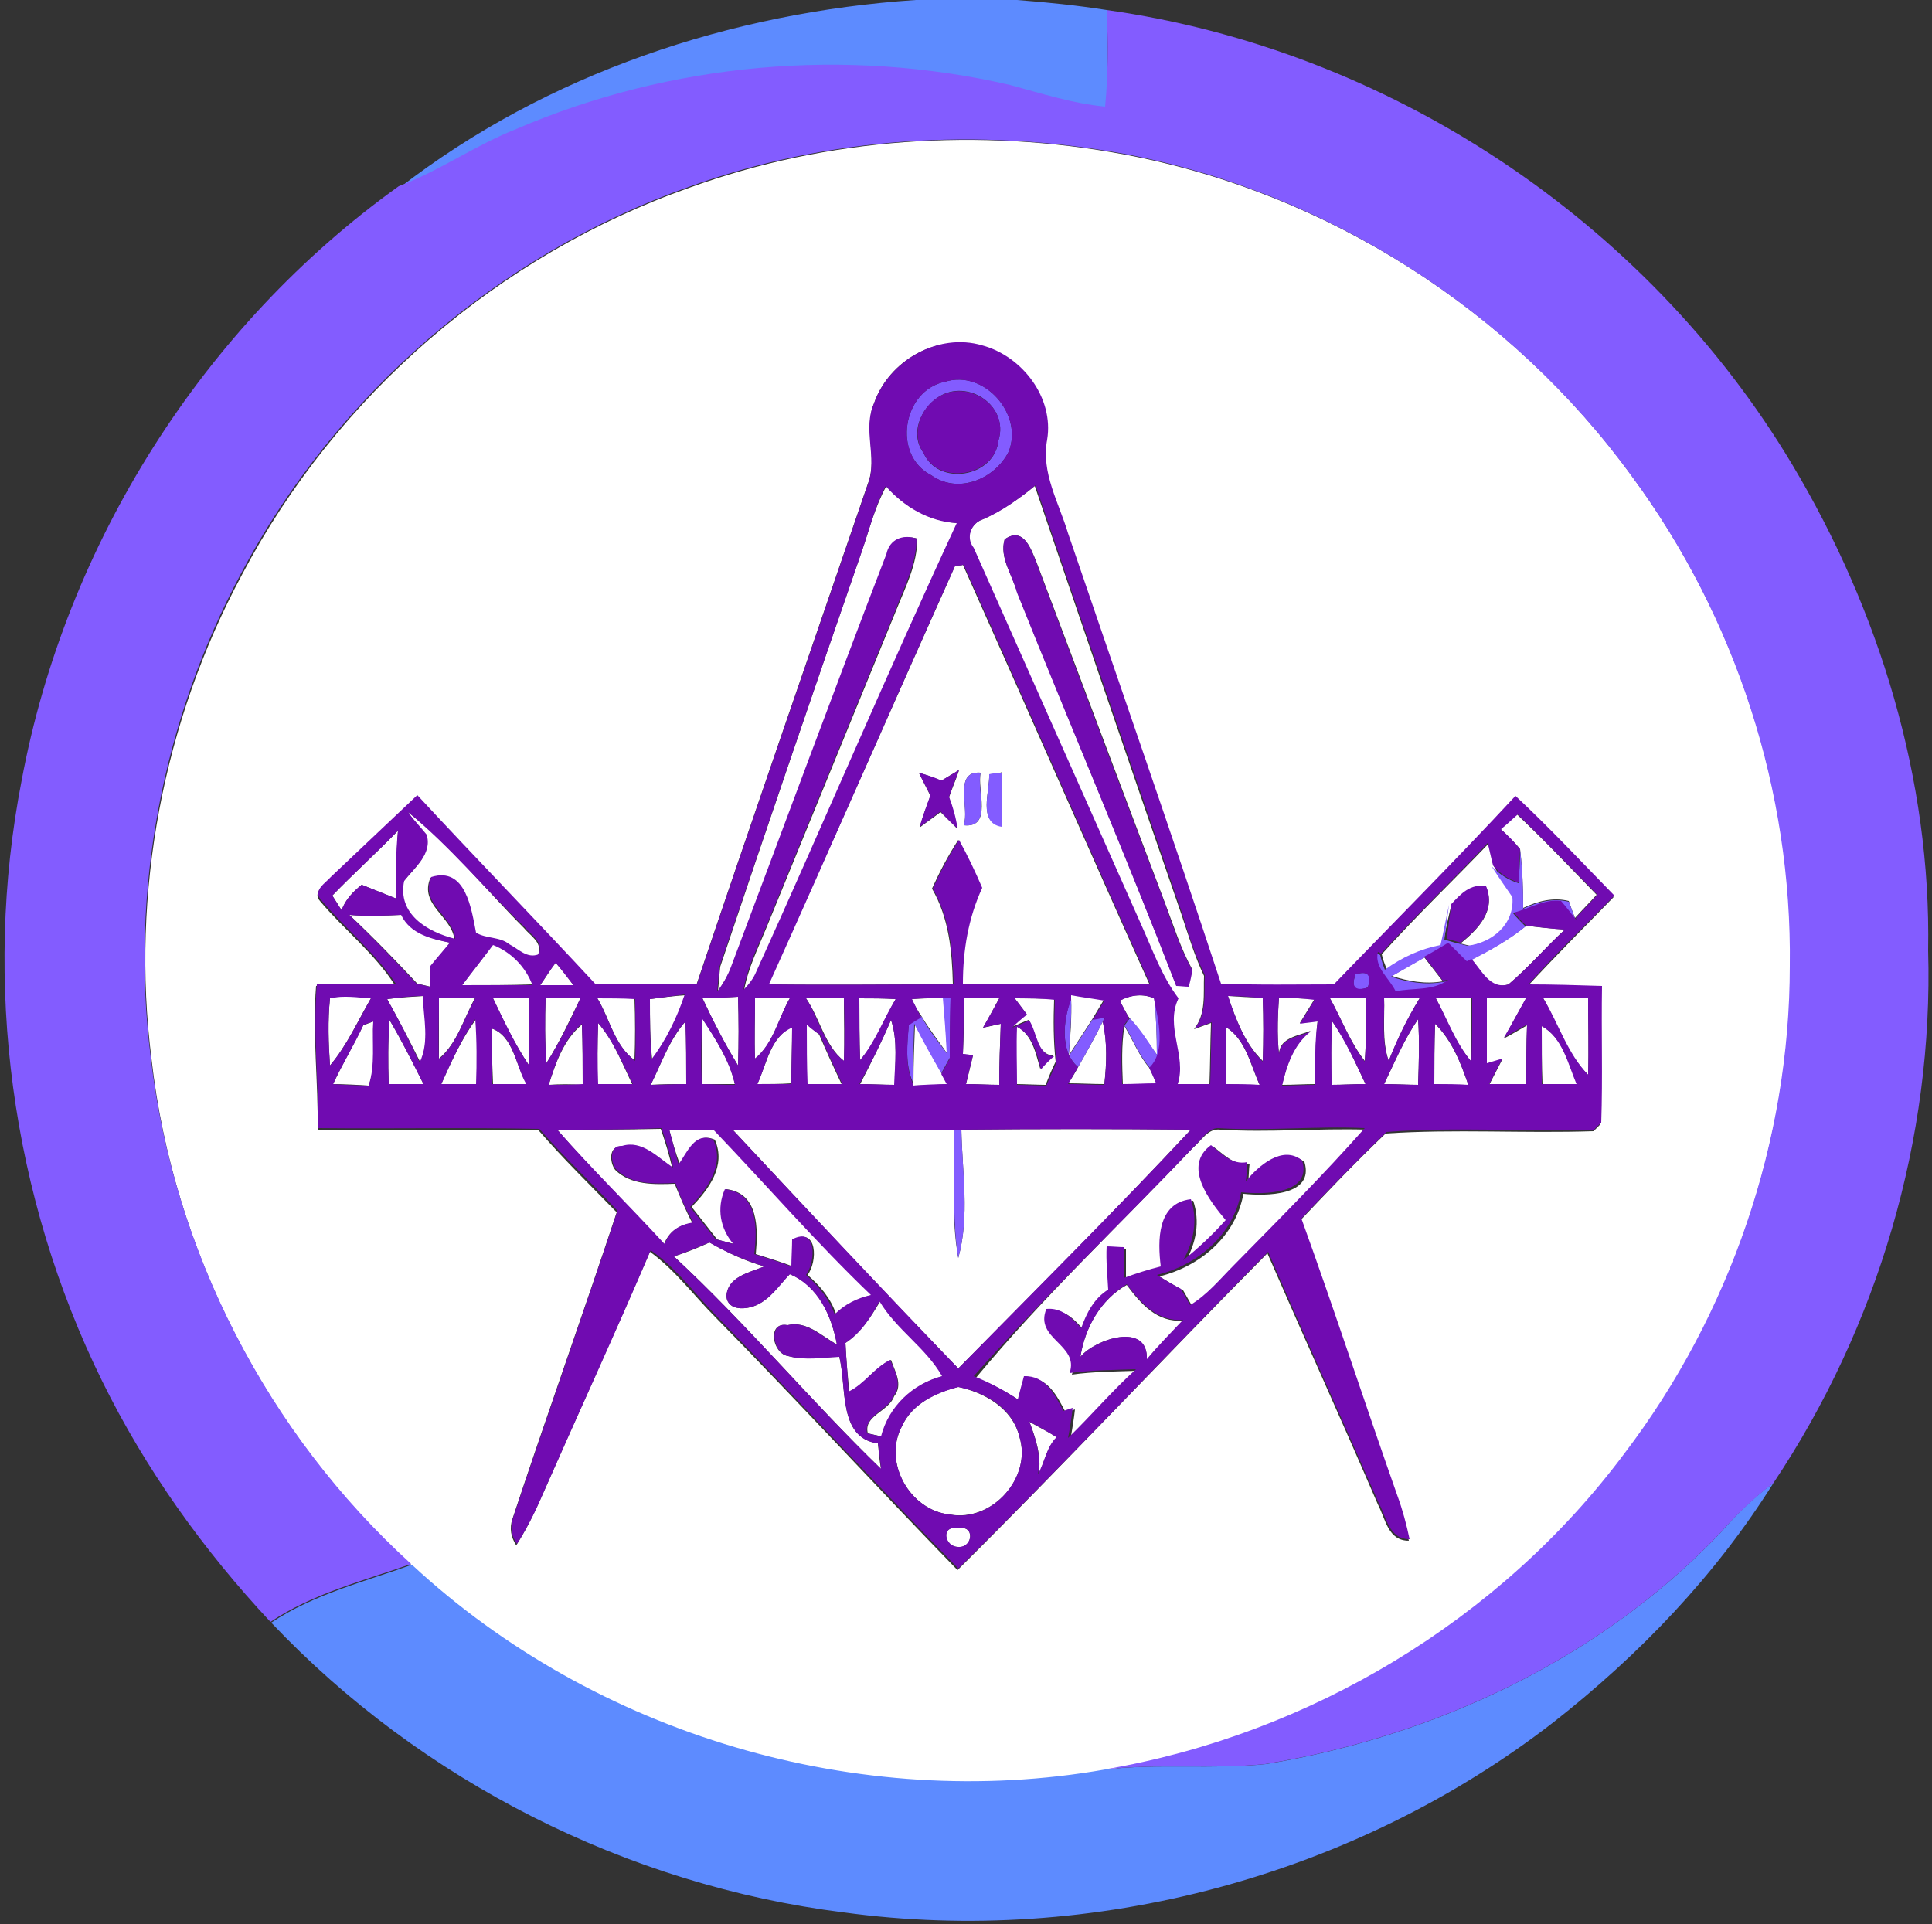 <?xml version="1.0" encoding="utf-8"?>
<!-- Generator: Adobe Illustrator 26.0.3, SVG Export Plug-In . SVG Version: 6.00 Build 0)  -->
<svg version="1.1" id="Layer_1" xmlns="http://www.w3.org/2000/svg" xmlns:xlink="http://www.w3.org/1999/xlink" x="0px" y="0px"
	 viewBox="0 0 250 249" style="enable-background:new 0 0 250 249;" xml:space="preserve">
<rect x="0" y="0" width="250" height="249" fill="#333333" stroke="none"/>
<style type="text/css">
	.st0{fill:#FFFFFF;}
	.st1{fill:#5D8BFF;}
	.st2{fill:#835CFF;}
	.st3{fill:#700BB1;}
</style>
<g id="_x23_ffffffff">
	<path class="st0" d="M89.2,24.3c17.9-6.5,37.6-7.8,56.3-4.3c26.2,4.9,50.2,20.2,65.8,41.8c13.4,18.2,20.7,40.8,20.4,63.3
		c-0.1,22.6-7.8,45.1-21.4,63.1c-16.1,21.6-40.8,36.4-67.3,40.9c-31.9,5.6-66-4.5-89.7-26.5c-18.6-16.9-30.9-40.6-33.7-65.6
		c-2.7-21.4,1.5-43.6,11.7-62.6C43.5,51.2,64.5,33,89.2,24.3 M113.1,52.2c-1.4,3.3,0.5,7-0.8,10.4c-7.4,21.6-14.9,43.2-22.2,64.9
		c-4.4,0-8.8,0-13.2,0c-7.6-8.2-15.4-16.2-23-24.4c-3.7,3.5-7.5,7.1-11.2,10.6c-0.7,0.8-2.3,1.8-1.3,2.9c3.1,3.7,7.1,6.8,9.7,10.9
		c-3.4,0-6.8-0.1-10.2,0.1c-0.5,6.2,0.3,12.4,0.2,18.6c9.5,0.2,19.1-0.1,28.6,0.1c3.2,3.7,6.7,7.1,10.1,10.6
		c-4.4,13.3-9.1,26.4-13.5,39.7c-0.4,1.2-0.2,2.3,0.5,3.4c1.2-1.9,2.2-3.9,3.1-5.9c4.7-10.7,9.6-21.4,14.2-32.1
		c3.3,2.4,5.7,5.7,8.5,8.5c10.6,10.8,20.8,21.9,31.3,32.7c13.6-13.5,26.6-27.4,40.1-41c4.7,10.8,9.6,21.6,14.3,32.5
		c1,1.9,1.3,4.7,4,4.7c-0.4-2-0.9-3.9-1.6-5.7c-4.2-11.9-8.1-23.9-12.4-35.8c3.6-3.8,7.2-7.6,11-11.2c8.9-0.6,17.9,0,26.9-0.3
		c0.2-0.2,0.7-0.7,0.9-0.9c0.2-5.9,0-11.8,0.1-17.7c-3.2-0.1-6.3-0.1-9.5-0.2c3.6-3.9,7.4-7.7,11.1-11.5c-4.2-4.3-8.3-8.8-12.8-12.9
		c-7.7,8.3-15.7,16.3-23.5,24.4c-4.9,0-9.7,0.1-14.6-0.1c-6.4-19.5-13.2-38.9-19.8-58.3c-1.2-4-3.5-7.8-2.7-12.1
		c0.9-5.5-3.3-10.8-8.4-12.2C121.3,43,115,46.7,113.1,52.2z"/>
	<path class="st0" d="M111.5,71.4c1-2.9,1.7-5.8,3.2-8.5c2.3,2.7,5.5,4.5,9.2,4.8c-8.9,19.3-17.3,39-26.1,58.4
		c-0.4,0.8-0.8,1.4-1.5,2c0.5-2.8,1.8-5.4,2.9-8.1c5.6-13.7,11.2-27.4,16.8-41.1c1.2-3,2.7-5.9,2.7-9.2c-1.8-0.5-3.5,0.1-3.9,2
		c-6.8,17.8-13.4,35.6-20.1,53.4c-0.5,1.1-1.1,2.2-1.8,3.2c0.1-0.8,0.2-2.4,0.3-3.2C99.2,107.2,105.3,89.3,111.5,71.4z"/>
	<path class="st0" d="M127.2,67.2c2.4-1.1,4.6-2.6,6.7-4.3c6.3,18.5,12.6,37,19,55.5c0.9,2.7,1.7,5.4,2.9,7.9
		c-0.1,2.3,0.3,4.9-1.3,6.9l2.2-0.8c-0.1,2.7-0.1,5.4-0.2,8c-1.4,0-2.8,0-4.2,0c1.1-3.7-1.7-7.4,0.1-11.1c-2.2-2.9-3.4-6.4-4.9-9.7
		c-7.2-16.2-14.4-32.4-21.6-48.6C124.9,69.6,125.6,67.7,127.2,67.2 M130,69.8c-0.7,2.4,1,4.6,1.6,6.8c6.8,17,14,33.9,20.6,50.9
		c0.4,0,1.2,0.1,1.6,0.1c0.1-0.5,0.3-1.6,0.5-2.1c-1.5-2.7-2.4-5.6-3.5-8.5c-5.6-14.8-11.1-29.5-16.7-44.3
		C133.4,71,132.4,68.1,130,69.8z"/>
	<path class="st0" d="M123.6,73.2c0.2,0,0.8,0,1-0.1c8.1,18.1,16,36.2,24.1,54.2c-8.1,0.1-16.1,0.1-24.2,0c0-4.2,0.7-8.5,2.5-12.4
		c-0.9-2.1-1.9-4.2-3-6.2c-1.3,2-2.4,4.1-3.4,6.3c2.2,3.8,2.6,8.1,2.7,12.4c-8,0-15.9,0.1-23.9,0C107.6,109.4,115.5,91.3,123.6,73.2
		 M118.9,100c0.5,1,1,2,1.5,3c-0.5,1.3-1,2.7-1.4,4.1c0.9-0.7,1.8-1.3,2.7-2c0.7,0.7,1.5,1.4,2.2,2.2c-0.3-1.4-0.7-2.8-1.1-4.1
		c0.4-1.2,0.9-2.3,1.3-3.5c-0.6,0.3-1.8,1-2.3,1.4C120.9,100.6,119.9,100.3,118.9,100 M124.7,106.8c3.8,0.4,1.7-4.6,2.2-6.8
		C123.3,99.7,125.5,104.7,124.7,106.8 M128,100.2c0.1,2.2-1.5,6.2,1.6,6.7c0.1-2.3,0.1-4.7,0.1-7C129.3,100.1,128.4,100.2,128,100.2
		z"/>
	<path class="st0" d="M52.8,105.1c5.6,4.4,10,10,15,15c0.8,1,2.5,1.9,1.8,3.5c-1.5,0.6-2.6-0.7-3.8-1.3c-1.3-0.9-3-0.7-4.3-1.5
		c-0.6-3.1-1.3-8.7-5.8-7.2c-1.5,3.5,2.8,5,3.1,8c-3.6-0.9-7.5-3.1-6.6-7.5c1.3-1.7,3.7-3.5,2.9-6C54.4,107.1,53.5,106.2,52.8,105.1
		z"/>
	<path class="st0" d="M194.2,107.3c0.5-0.5,1.5-1.4,2.1-1.9c3.6,3.4,6.9,6.9,10.3,10.4c-0.9,1-1.9,2-2.8,3c-0.2-0.5-0.6-1.6-0.8-2.2
		c-2-0.5-4,0-5.9,0.9c0-2.5-0.1-5.1-0.4-7.6C196,109,195.1,108.2,194.2,107.3z"/>
	<path class="st0" d="M43,115.9c2.8-2.9,5.7-5.5,8.5-8.4c-0.2,2.9-0.2,5.9-0.2,8.8c-1.5-0.6-3-1.2-4.5-1.8c-1.1,0.9-2.1,1.9-2.6,3.3
		C43.8,117.2,43.4,116.5,43,115.9z"/>
	<path class="st0" d="M178.8,123.5c4.4-4.9,9.2-9.5,13.8-14.3c0.2,0.7,0.5,2.2,0.7,2.9c0.8,1.4,1.8,2.7,2.7,4
		c0.3,3.5-2.6,5.8-5.8,6.3l-1.2-0.3c2.2-1.8,4.6-4.2,3.3-7.3c-1.9-0.4-3.3,1.1-4.5,2.3c-0.4,1.7-0.8,3.4-1.1,5.2
		c-2.6,0.5-5.1,1.6-7.2,3.2C179.2,124.9,178.9,124,178.8,123.5z"/>
	<path class="st0" d="M45.2,118.4c2.3,0.2,4.5,0.1,6.8,0c1.2,2.4,3.9,3.1,6.3,3.6c-0.9,1-1.7,2-2.5,3c0,0.7-0.1,2-0.1,2.7
		c-0.4-0.1-1.3-0.3-1.7-0.4C51.1,124.2,48.2,121.2,45.2,118.4z"/>
	<path class="st0" d="M190.4,124.2c2.5-1.3,4.9-2.6,7.1-4.4c1.6,0.2,3.3,0.4,5,0.5c-2.5,2.3-4.7,4.9-7.3,7.1
		C192.7,128.2,191.6,125.6,190.4,124.2z"/>
	<path class="st0" d="M59.8,127.5c1.3-1.8,2.7-3.5,4-5.3c2.4,1,4.3,2.8,5.1,5.2C65.9,127.5,62.9,127.5,59.8,127.5z"/>
	<path class="st0" d="M180.1,126.3c1.4-0.8,2.8-1.6,4.2-2.4c0.6,0.8,1.8,2.3,2.4,3.1C184.5,127.4,182.2,127,180.1,126.3z"/>
	<path class="st0" d="M69.9,127.5c0.7-1,1.3-2,2-2.9c0.8,0.9,1.6,1.9,2.3,2.9C72.8,127.5,71.3,127.5,69.9,127.5z"/>
	<path class="st0" d="M42.7,129.2c1.7-0.5,3.5-0.2,5.3,0c-1.7,2.9-3.1,6.1-5.3,8.7C42.5,135,42.4,132.1,42.7,129.2z"/>
	<path class="st0" d="M50.1,129.3c1.5-0.2,3.1-0.3,4.7-0.4c0.1,2.9,0.8,5.9-0.4,8.6C53,134.7,51.6,132,50.1,129.3z"/>
	<path class="st0" d="M56.8,129.2c1.6,0,3.2,0,4.7-0.1c-1.5,2.7-2.3,5.9-4.7,7.9C56.8,134.5,56.8,131.8,56.8,129.2z"/>
	<path class="st0" d="M63.8,129.2c1.5,0,3.1-0.1,4.6-0.1c0.1,2.9,0.1,5.8,0,8.7C66.6,135.1,65.2,132.2,63.8,129.2z"/>
	<path class="st0" d="M70.6,129.1c1.5,0,3,0.1,4.5,0.1c-1.4,2.9-2.7,5.7-4.4,8.4C70.5,134.8,70.5,131.9,70.6,129.1z"/>
	<path class="st0" d="M77.3,129.2c1.6,0,3.2,0,4.8,0c0.1,2.7,0.1,5.4,0,8C79.5,135.3,78.9,131.8,77.3,129.2z"/>
	<path class="st0" d="M84.1,129.3c1.5-0.2,3-0.4,4.6-0.5c-1.1,3-2.5,5.8-4.3,8.4C84.1,134.5,84.1,131.9,84.1,129.3z"/>
	<path class="st0" d="M90.9,129.2c1.5-0.1,3.1-0.1,4.6-0.2c0.1,3,0.1,5.9,0,8.9C93.8,135.1,92.3,132.2,90.9,129.2z"/>
	<path class="st0" d="M104.3,129.2c1.6,0,3.3,0,4.9,0c0,2.7,0.1,5.4,0,8.1C106.7,135.3,106.1,131.8,104.3,129.2z"/>
	<path class="st0" d="M111.2,129.2c1.6,0,3.1,0,4.7,0.1c-1.5,2.6-2.6,5.6-4.6,7.9C111.2,134.5,111.2,131.8,111.2,129.2z"/>
	<path class="st0" d="M118,129.3c1.3-0.1,2.7-0.1,4.1-0.2c0.2,2.4,0.3,4.9,0.5,7.3c-1.1-1.6-2.3-3.1-3.3-4.8
		C118.8,130.9,118.3,130.1,118,129.3z"/>
	<path class="st0" d="M124.7,129.2c1.5,0,3.1,0,4.6,0c-0.5,0.9-1.5,2.8-2.1,3.8c0.6-0.1,1.8-0.4,2.3-0.5c-0.1,2.6-0.2,5.3-0.2,7.9
		c-1.4,0-2.9-0.1-4.3-0.1c0.3-1.2,0.6-2.4,0.9-3.7c-0.3,0-1-0.1-1.3-0.2C124.7,134,124.8,131.6,124.7,129.2z"/>
	<path class="st0" d="M131.3,129.2c1.7,0,3.4,0,5.1,0.1c-0.1,2.7-0.1,5.4,0.2,8.1c-0.5,1-0.9,2-1.3,3c-0.9,0-2.9-0.1-3.8-0.1
		c0-2.5-0.1-5,0-7.5c2.1,1.1,2.5,3.5,3.1,5.5c0.6-0.6,1.1-1.1,1.7-1.7c-2.2-0.1-2.2-3.1-3.2-4.6c-0.6,0.2-1.6,0.7-2.2,0.9
		c0.5-0.4,1.4-1.2,1.9-1.7C132.5,130.8,131.7,129.7,131.3,129.2z"/>
	<path class="st0" d="M138.6,129.2l0-0.6c1.1,0.2,3.3,0.5,4.3,0.7c-0.5,0.8-1,1.7-1.5,2.5c-1,1.6-2.1,3.2-3.1,4.8
		C138.5,134.2,138.7,131.7,138.6,129.2z"/>
	<path class="st0" d="M144.9,129.5c1.5-0.8,3-0.9,4.5-0.3c0.2,2.4,0.3,4.9,0.3,7.3c-1.2-1.6-2.2-3.3-3.5-4.7
		C145.8,131.3,145.2,130.1,144.9,129.5z"/>
	<path class="st0" d="M158.9,128.9c1.5,0.1,3,0.2,4.5,0.2c0.1,2.8,0.1,5.5,0,8.2C161.1,135.1,159.9,131.9,158.9,128.9z"/>
	<path class="st0" d="M165.5,129.1c1.5,0.1,3.1,0.1,4.6,0.2c-0.5,0.8-1.4,2.3-1.9,3.1c0.6-0.1,1.7-0.2,2.3-0.3
		c-0.3,2.7-0.3,5.5-0.3,8.2c-1.4,0-2.9,0.1-4.3,0.1c0.6-2.6,1.5-5.3,3.7-7c-1.9,0.8-4.9,0.9-3.9,4.4
		C165.2,134.9,165.3,132,165.5,129.1z"/>
	<path class="st0" d="M172.1,129.2c1.5,0,3.1-0.1,4.7-0.1c0,2.7,0,5.5-0.2,8.2C174.7,134.9,173.6,131.9,172.1,129.2z"/>
	<path class="st0" d="M179.1,129.1c1.5,0,3,0.1,4.6,0.1c-1.6,2.6-2.9,5.3-4,8.1C178.8,134.7,179.2,131.9,179.1,129.1z"/>
	<path class="st0" d="M185.8,129.2c1.5,0,3.1,0,4.6-0.1c0,2.7,0,5.5-0.1,8.2C188.3,134.9,187.2,131.9,185.8,129.2z"/>
	<path class="st0" d="M192.4,129.2c1.7,0,3.4,0,5.1,0c-1,1.7-1.9,3.4-2.9,5.2c0.8-0.4,2.3-1.3,3-1.7c-0.1,2.6-0.1,5.1-0.1,7.7
		c-1.6,0-3.2,0-4.8,0c0.4-0.8,1.3-2.5,1.7-3.3l-2,0.6C192.4,134.8,192.4,132,192.4,129.2z"/>
	<path class="st0" d="M199.7,129.2c1.9,0,3.8-0.1,5.8-0.1c0,3.3,0.1,6.6,0,10C202.7,136.4,201.6,132.5,199.7,129.2z"/>
	<path class="st0" d="M97.7,129.2c1.1,0,3.3,0,4.5,0c-1.5,2.6-2.1,5.9-4.5,7.8C97.6,134.4,97.7,131.8,97.7,129.2z"/>
	<path class="st0" d="M47,132.7c0.3-0.1,1-0.4,1.3-0.5c-0.1,2.8,0.4,5.7-0.6,8.3c-1.2-0.1-3.5-0.2-4.6-0.2
		C44.3,137.7,45.8,135.2,47,132.7z"/>
	<path class="st0" d="M90.8,140.3c0-2.8,0-5.6,0.1-8.5c1.7,2.7,3.5,5.4,4.2,8.5C93.6,140.3,92.2,140.3,90.8,140.3z"/>
	<path class="st0" d="M50.4,132c1.6,2.7,3,5.5,4.4,8.3c-1.5,0-3,0-4.5,0C50.2,137.6,50.2,134.8,50.4,132z"/>
	<path class="st0" d="M57.1,140.3c1.3-2.9,2.6-5.8,4.5-8.4c0.2,2.8,0.2,5.6,0.1,8.4C60.2,140.3,58.6,140.3,57.1,140.3z"/>
	<path class="st0" d="M63.6,133.1c2.9,1,3.1,4.9,4.6,7.2c-1.5,0-3,0-4.4,0C63.7,137.9,63.6,135.5,63.6,133.1z"/>
	<path class="st0" d="M71,140.4c0.9-2.8,1.9-5.8,4.3-7.8c0.1,2.6,0.1,5.2,0.1,7.8C73.9,140.3,72.4,140.3,71,140.4z"/>
	<path class="st0" d="M77.4,132.4c2,2.3,3.1,5.2,4.4,7.9c-1.5,0-3,0-4.5,0C77.3,137.7,77.3,135.1,77.4,132.4z"/>
	<path class="st0" d="M84.2,140.4c1.4-2.8,2.4-5.8,4.5-8.2c0.1,2.7,0.1,5.4,0.1,8.1C87.3,140.3,85.7,140.3,84.2,140.4z"/>
	<path class="st0" d="M98,140.3c1.2-2.6,1.7-6.1,4.5-7.4c0,2.4-0.1,4.9-0.1,7.3C100.9,140.3,99.4,140.3,98,140.3z"/>
	<path class="st0" d="M104.4,132.6c0.4,0.3,1.2,1,1.6,1.3c0.9,2.1,1.9,4.3,2.9,6.4c-1.5,0-3,0-4.5,0
		C104.4,137.8,104.4,135.2,104.4,132.6z"/>
	<path class="st0" d="M115.3,132c0.9,2.7,0.5,5.6,0.5,8.4c-1.5,0-3-0.1-4.5-0.1C112.7,137.6,114.1,134.8,115.3,132z"/>
	<path class="st0" d="M118.2,140.1c0-2.5,0.1-5,0.2-7.5c1.2,2.1,2.3,4.3,3.5,6.4l0.7,1.3c-1.1,0.1-3.3,0.2-4.4,0.2V140.1z"/>
	<path class="st0" d="M139.5,138.1c1.1-1.9,2.2-3.9,3.2-5.9c0.6,2.7,0.5,5.4,0.2,8.1c-1.6,0-3.1-0.1-4.7-0.1
		C138.6,139.7,139.2,138.7,139.5,138.1z"/>
	<path class="st0" d="M145.5,132.8c1.1,1.8,1.9,3.9,3.3,5.5c0.3,0.7,0.6,1.3,0.9,2c-1.5,0-2.9,0.1-4.4,0.1
		C145.2,137.8,145.1,135.3,145.5,132.8z"/>
	<path class="st0" d="M172.4,132.2c1.8,2.5,3,5.4,4.3,8.1c-1.5,0-2.9,0.1-4.4,0.1C172.2,137.6,172.2,134.9,172.4,132.2z"/>
	<path class="st0" d="M179.1,140.3c1.4-2.9,2.6-5.8,4.4-8.4c0.2,2.8,0.1,5.7,0,8.5C182.4,140.4,180.2,140.3,179.1,140.3z"/>
	<path class="st0" d="M185.7,132.5c2.2,2.2,3.3,5,4.3,7.9c-1.5,0-2.9,0-4.4-0.1C185.6,137.7,185.6,135.1,185.7,132.5z"/>
	<path class="st0" d="M158.6,132.9c2.6,1.6,3.2,4.9,4.4,7.5c-1.5,0-2.9,0-4.4-0.1C158.6,137.8,158.6,135.3,158.6,132.9z"/>
	<path class="st0" d="M199.5,132.8c2.8,1.5,3.4,4.9,4.6,7.5c-1.5,0-3,0-4.5,0C199.5,137.8,199.5,135.3,199.5,132.8z"/>
	<path class="st0" d="M86.6,146.2c2,0,4,0,6,0.1c6.8,7.1,13.2,14.5,20.3,21.3c-1.8,0.4-3.4,1.2-4.7,2.5c-0.7-2.1-2.1-3.7-3.7-5.1
		c1.3-1.7,1.3-6.2-1.8-4.6c0,0.9-0.1,2.6-0.1,3.5c-1.6-0.6-3.2-1.1-4.8-1.6c0.3-3.2,0.4-7.9-3.8-8.4c-1,2.5-0.5,5,1.1,7.1
		c-0.6-0.1-1.7-0.4-2.3-0.6c-1.1-1.4-2.2-2.8-3.3-4.2c2.2-2.3,4.5-5.3,3-8.7c-2.5-1.1-3.5,1.7-4.5,3.2
		C87.4,149.2,87,147.7,86.6,146.2z"/>
	<path class="st0" d="M94.8,146.2c9.5-0.1,19.1-0.1,28.6,0c0.2,5.5-0.4,11.1,0.6,16.6c1.5-5.4,0.5-11.1,0.4-16.6
		c9.9-0.1,19.8-0.1,29.7,0c-9.8,10.5-20,20.7-30.1,30.9C114.2,167,104.5,156.6,94.8,146.2z"/>
	<path class="st0" d="M154.4,148.5c1.1-0.9,1.9-2.5,3.5-2.3c6.3,0.4,12.6-0.2,19,0c-5.5,6.1-11.2,11.9-16.9,17.7
		c-1.8,1.9-3.4,3.9-5.7,5.2c-0.3-0.5-0.9-1.6-1.2-2.1c-1.1-0.6-2.1-1.2-3.1-1.8c5.3-1.3,9.9-5.2,10.9-10.7c2.9,0.3,9.2,0.3,7.9-4.1
		c-2.5-2.1-5.6,0.7-7.3,2.7c0.1-0.6,0.1-1.9,0.2-2.5c-2,0.3-3.2-1.1-4.7-2.2c-3.7,2.7-0.2,7.2,1.9,9.7c-1.6,1.9-3.5,3.6-5.5,5.2
		c1.4-2.5,1.9-5.2,1-7.9c-4.5,0.5-4.3,5.4-3.9,8.7c-1.7,0.4-3.3,0.9-4.8,1.5c0-1.3,0-2.7,0-4c-0.6,0-1.7-0.1-2.2-0.1
		c-0.1,1.9,0,3.7,0.2,5.6c-1.8,1.1-2.9,3-3.5,5c-1.2-1.4-2.5-2.7-4.5-2.5c-1.6,3.9,4.4,4.6,3,8.3c2.8-0.4,5.7-0.4,8.6-0.5
		c-3.1,2.8-5.8,6-8.8,8.9c0.2-1,0.5-2.9,0.6-3.9l-1.2,0.4c-1.1-2.1-2.3-4.6-5.1-4.5c-0.2,0.8-0.6,2.3-0.8,3c-1.8-1.2-3.7-2.2-5.7-3
		C135,167.8,145,158.4,154.4,148.5z"/>
	<path class="st0" d="M72.1,146.2c4.5,0,8.9,0,13.4-0.1c0.6,1.7,1.1,3.4,1.5,5.1c-1.9-1.4-3.9-3.6-6.6-2.8c-1.7-0.1-1.5,2.1-0.8,3
		c2,2,5.1,1.9,7.7,1.8c0.7,1.7,1.4,3.4,2.3,5.1c-1.7,0.2-3.1,1.1-3.7,2.8C81.4,156,76.5,151.3,72.1,146.2z"/>
	<path class="st0" d="M87.2,162.6c1.6-0.5,3.1-1.1,4.6-1.8c2.3,1.3,4.6,2.4,7.1,3.1c-1.9,0.8-4.8,1.3-4.9,3.9
		c0.2,1.9,2.6,1.7,3.9,1.1c1.8-0.8,2.9-2.6,4.3-4c3.7,1.5,5.4,5.4,6.1,9.1c-2-1.1-3.9-3.1-6.4-2.5c-2.7-0.5-2,3.7,0.1,4
		c2.2,0.6,4.4,0.1,6.6,0.1c1,3.8-0.2,10.5,5,11.2c0.1,1.1,0.2,2.2,0.4,3.3C104.8,181.2,96.6,171.3,87.2,162.6z"/>
	<path class="st0" d="M139.8,175.6c0.6-3.8,2.6-7.4,6-9.3c1.8,2.4,3.9,4.9,7.3,4.6c-1.6,1.7-3.2,3.3-4.7,5.1
		C148.6,171,141.7,173.3,139.8,175.6z"/>
	<path class="st0" d="M109.4,173.8c2-1.3,3.3-3.4,4.5-5.4c2.2,3.7,6,6,8.1,9.7c-3.8,1-6.9,3.9-7.9,7.8c-0.5-0.1-1.4-0.3-1.8-0.4
		c-0.6-2.3,2.7-2.8,3.4-4.8c1.2-1.5,0.1-3.2-0.4-4.7c-2.1,0.9-3.3,3.1-5.4,4.1C109.7,178.1,109.5,176,109.4,173.8z"/>
	<path class="st0" d="M116.7,184.6c1.3-2.9,4.4-4.4,7.3-5.1c3.4,0.7,7,2.8,7.9,6.4c1.7,5.3-3.5,11.1-9,10.1
		C117.8,195.5,114.2,189.3,116.7,184.6z"/>
	<path class="st0" d="M133.2,184c1.2,0.7,2.4,1.3,3.6,2c-1.4,1.3-1.6,3.2-2.4,4.8C134.8,188.4,134,186.1,133.2,184z"/>
	<path class="st0" d="M124,200.2c-1.9,0-2.3-2.9,0-2.4C126.2,197.3,125.9,200.4,124,200.2z"/>
</g>
<g id="_x23_5d8bffff">
	<path class="st1" d="M118.5,0h13.1c3.9,0.3,7.8,0.7,11.6,1.3c0.2,4.2,0.2,8.4-0.1,12.7c-4.2-0.4-8.2-1.7-12.3-2.8
		c-21.2-4.9-43.9-2.9-63.9,5.7c-5.3,2-9.9,5.4-15.2,7.4C70.8,9.5,94.6,1.6,118.5,0z"/>
	<path class="st1" d="M222.5,198.5c2.1-2.4,4.4-4.7,7-6.6c-7.5,12-17.4,22.3-28.5,31c-25.7,19.9-59.6,29-91.8,24.6
		c-28-3.5-54.7-17-74.1-37.5c5.5-3.7,12.1-5.3,18.2-7.5c23.7,22,57.8,32.1,89.7,26.5c6.9-0.8,13.9,0,20.8-0.7
		C185.7,224.7,207,214.7,222.5,198.5z"/>
</g>
<g id="_x23_835cffff">
	<path class="st2" d="M143.2,1.3c36.4,5.1,69.8,27.2,88.7,58.8c11.3,18.9,18,40.8,17.6,62.9c0.7,24.3-6.5,48.7-20,68.9
		c-2.6,2-4.9,4.2-7,6.6c-15.5,16.2-36.8,26.2-58.8,29.8c-6.9,0.7-13.9-0.1-20.8,0.7c26.5-4.5,51.2-19.3,67.3-40.9
		c13.7-18,21.4-40.5,21.4-63.1c0.3-22.6-7-45.1-20.4-63.3c-15.6-21.5-39.6-36.9-65.8-41.8c-18.7-3.4-38.4-2.2-56.3,4.3
		c-24.6,8.7-45.7,26.9-57.9,50c-10.2,19-14.4,41.2-11.7,62.6c2.9,25,15.1,48.7,33.7,65.6c-6.2,2.2-12.7,3.8-18.2,7.5
		c-8.7-9.3-16.2-19.8-21.8-31.2C1.5,154.9-2.3,127.2,2.8,101c5.7-30.6,23.5-58.8,48.8-76.9c5.3-2,9.9-5.3,15.2-7.4
		c20-8.6,42.7-10.6,63.9-5.7c4.1,1.1,8.1,2.4,12.3,2.8C143.4,9.7,143.4,5.5,143.2,1.3z"/>
	<path class="st2" d="M122.3,49.4c5.1-1.6,10.2,4.3,8.2,9.1c-1.8,3.5-6.5,5.5-10,3C115.4,58.9,116.8,50.5,122.3,49.4 M121.4,51.4
		c-2.3,1.5-3.7,4.8-1.9,7.2c1.9,4.4,9.2,3.2,9.7-1.6C130.6,52.5,125.2,48.9,121.4,51.4z"/>
	<path class="st2" d="M124.7,106.8c0.8-2.1-1.4-7.1,2.2-6.8C126.3,102.2,128.5,107.2,124.7,106.8z"/>
	<path class="st2" d="M128,100.2c0.4-0.1,1.3-0.2,1.7-0.2c0,2.3,0,4.7-0.1,7C126.5,106.5,128.1,102.4,128,100.2z"/>
	<path class="st2" d="M196.5,114.3c0.1-1.4,0.2-2.9,0.2-4.3c0.3,2.5,0.4,5.1,0.4,7.6c1.9-0.9,3.9-1.4,5.9-0.9
		c0.2,0.5,0.6,1.6,0.8,2.2l0.1,0.3c-0.6-0.8-1.3-1.7-2-2.5c-2.1-0.3-4.1,1-6.1,1.5c0.5,0.6,1,1.1,1.6,1.7c-2.2,1.8-4.6,3.1-7.1,4.4
		l-0.6,0.3c-0.8-0.8-1.6-1.6-2.4-2.4c-0.8,0.5-2.3,1.3-3.1,1.8c-1.4,0.8-2.8,1.6-4.2,2.4c2.1,0.7,4.4,1.1,6.6,0.7l0.7-0.1
		c-1.9,1.5-4.5,1-6.8,1.5c-0.8-1.6-2.8-3.1-2.3-5.1l0.4,0.2c0.1,0.5,0.4,1.4,0.6,1.9c2.2-1.6,4.6-2.7,7.2-3.2
		c0.4-1.7,0.7-3.4,1.1-5.2c-0.2,1.5-0.4,3-0.6,4.5c0.4,0.1,1.3,0.4,1.8,0.5l1.2,0.3c3.2-0.4,6.1-2.8,5.8-6.3c-0.9-1.3-1.8-2.6-2.7-4
		C194.1,113.2,195.2,113.9,196.5,114.3z"/>
	<path class="st2" d="M175.4,126.1c1.6-0.5,2.1,0,1.6,1.7C175.3,128.4,174.8,127.8,175.4,126.1z"/>
	<path class="st2" d="M122,129.1l1-0.1c0,2.6-0.1,5.3-0.1,7.9c-0.3,0.5-0.8,1.5-1.1,2c-1.2-2.1-2.4-4.2-3.5-6.4
		c-0.1,2.5-0.1,5-0.2,7.5c-1-2.3-0.7-5-0.5-7.5c0.4-0.2,1.2-0.7,1.6-1c0.9,1.7,2.1,3.2,3.3,4.8C122.4,133.9,122.2,131.5,122,129.1z"
		/>
	<path class="st2" d="M139.5,138.1c-2.4-2-1.9-6.2-0.9-8.9c0.1,2.5-0.2,5-0.3,7.5c1-1.6,2.1-3.2,3.1-4.8l1.6-0.3l-0.3,0.6
		C141.7,134.2,140.6,136.2,139.5,138.1z"/>
	<path class="st2" d="M149.4,129.2c0.6,2.8,1.6,6.9-0.6,9c-1.4-1.6-2.2-3.7-3.3-5.5c0.2-0.2,0.5-0.7,0.7-0.9
		c1.4,1.4,2.4,3.1,3.5,4.7C149.7,134.1,149.6,131.7,149.4,129.2z"/>
	<path class="st2" d="M123.4,146.2c0.3,0,0.8,0,1,0c0.1,5.5,1.1,11.2-0.4,16.6C123.1,157.4,123.7,151.8,123.4,146.2z"/>
</g>
<g id="_x23_700bb1ff">
	<path class="st3" d="M113.1,52.2c1.9-5.5,8.3-9.2,14-7.5c5.2,1.4,9.3,6.8,8.4,12.2c-0.8,4.3,1.5,8.1,2.7,12.1
		c6.6,19.4,13.4,38.8,19.8,58.3c4.9,0.2,9.7,0.1,14.6,0.1c7.8-8.1,15.8-16.1,23.5-24.4c4.4,4.1,8.6,8.6,12.8,12.9
		c-3.7,3.8-7.6,7.5-11.1,11.5c3.1,0,6.3,0.1,9.5,0.2c-0.1,5.9,0.1,11.8-0.1,17.7c-0.2,0.2-0.7,0.6-0.9,0.9c-9,0.3-18-0.4-26.9,0.3
		c-3.7,3.6-7.4,7.4-11,11.2c4.3,11.9,8.2,23.9,12.4,35.8c0.7,1.9,1.2,3.8,1.6,5.7c-2.7,0-3-2.9-4-4.7c-4.7-10.8-9.6-21.6-14.3-32.5
		c-13.4,13.6-26.5,27.6-40.1,41c-10.5-10.8-20.8-21.9-31.3-32.7c-2.8-2.9-5.2-6.2-8.5-8.5c-4.6,10.8-9.5,21.4-14.2,32.1
		c-0.9,2.1-1.9,4-3.1,5.9c-0.8-1.1-0.9-2.2-0.5-3.4c4.4-13.2,9.1-26.4,13.5-39.7c-3.3-3.6-6.9-6.9-10.1-10.6
		c-9.5-0.2-19.1,0-28.6-0.1c0-6.2-0.7-12.4-0.2-18.6c3.4-0.1,6.8-0.1,10.2-0.1c-2.7-4.1-6.6-7.2-9.7-10.9c-1-1.2,0.6-2.1,1.3-2.9
		c3.7-3.5,7.5-7.1,11.2-10.6c7.6,8.2,15.4,16.2,23,24.4c4.4,0,8.8,0,13.2,0c7.3-21.7,14.8-43.3,22.2-64.9
		C113.5,59.2,111.6,55.5,113.1,52.2 M122.3,49.4c-5.5,1.1-6.9,9.5-1.8,12.1c3.5,2.5,8.2,0.5,10-3C132.5,53.7,127.4,47.8,122.3,49.4
		 M111.5,71.4c-6.2,17.9-12.3,35.8-18.4,53.7c-0.1,0.8-0.2,2.4-0.3,3.2c0.8-1,1.4-2.1,1.8-3.2c6.7-17.8,13.3-35.7,20.1-53.4
		c0.4-1.9,2.1-2.6,3.9-2c0,3.3-1.6,6.2-2.7,9.2c-5.6,13.7-11.2,27.4-16.8,41.1c-1.1,2.6-2.4,5.2-2.9,8.1c0.6-0.6,1.1-1.2,1.5-2
		c8.8-19.4,17.1-39,26.1-58.4c-3.6-0.2-6.8-2.1-9.2-4.8C113.2,65.6,112.5,68.5,111.5,71.4 M127.2,67.2c-1.5,0.5-2.3,2.3-1.2,3.7
		c7.2,16.2,14.4,32.4,21.6,48.6c1.5,3.3,2.7,6.8,4.9,9.7c-1.8,3.7,1.1,7.4-0.1,11.1c1.4,0,2.8,0,4.2,0c0.1-2.7,0.1-5.4,0.2-8
		l-2.2,0.8c1.6-2,1.2-4.6,1.3-6.9c-1.2-2.5-2.1-5.2-2.9-7.9c-6.3-18.5-12.7-36.9-19-55.5C131.8,64.6,129.6,66.2,127.2,67.2
		 M123.6,73.2c-8.1,18-16,36.2-24.1,54.2c8,0.1,15.9,0,23.9,0c-0.1-4.2-0.5-8.6-2.7-12.4c1-2.2,2.1-4.3,3.4-6.3c1.1,2,2.1,4.1,3,6.2
		c-1.8,3.9-2.5,8.1-2.5,12.4c8.1,0,16.1,0.1,24.2,0c-8.1-18-16-36.2-24.1-54.2C124.3,73.2,123.8,73.2,123.6,73.2 M52.8,105.1
		c0.7,1,1.6,1.9,2.4,2.9c0.8,2.5-1.6,4.3-2.9,6c-0.9,4.3,3,6.6,6.6,7.5c-0.3-3-4.6-4.5-3.1-8c4.5-1.4,5.2,4.2,5.8,7.2
		c1.3,0.8,3.1,0.5,4.3,1.5c1.2,0.6,2.3,1.9,3.8,1.3c0.7-1.6-1-2.5-1.8-3.5C62.8,115.1,58.3,109.6,52.8,105.1 M194.2,107.3
		c0.9,0.8,1.8,1.7,2.5,2.6c-0.1,1.4-0.2,2.9-0.2,4.3c-1.3-0.4-2.4-1.1-3.3-2.2c-0.2-0.7-0.5-2.2-0.7-2.9c-4.5,4.8-9.3,9.4-13.8,14.3
		l-0.4-0.2c-0.5,2,1.5,3.4,2.3,5.1c2.2-0.5,4.8,0,6.8-1.5l-0.7,0.1c-0.6-0.8-1.8-2.3-2.4-3.1c0.8-0.4,2.3-1.3,3.1-1.8
		c0.8,0.8,1.6,1.6,2.4,2.4l0.6-0.3c1.3,1.4,2.4,4,4.8,3.3c2.6-2.2,4.8-4.8,7.3-7.1c-1.7-0.1-3.3-0.3-5-0.5c-0.6-0.5-1.1-1.1-1.6-1.7
		c2-0.5,4-1.8,6.1-1.5c0.7,0.8,1.3,1.6,2,2.5l-0.1-0.3c0.9-1,1.9-2,2.8-3c-3.4-3.5-6.8-7-10.3-10.4
		C195.8,105.9,194.8,106.9,194.2,107.3 M43,115.9c0.4,0.6,0.8,1.3,1.2,1.9c0.5-1.4,1.5-2.4,2.6-3.3c1.5,0.6,3,1.2,4.5,1.8
		c-0.1-2.9-0.1-5.9,0.2-8.8C48.8,110.3,45.8,113,43,115.9 M45.2,118.4c3,2.9,5.9,5.9,8.7,8.9c0.4,0.1,1.3,0.3,1.7,0.4
		c0-0.7,0.1-2,0.1-2.7c0.8-1,1.7-2,2.5-3c-2.4-0.5-5.1-1.1-6.3-3.6C49.7,118.5,47.4,118.6,45.2,118.4 M59.8,127.5c3,0,6.1,0,9.1,0
		c-0.9-2.4-2.8-4.3-5.1-5.2C62.5,124,61.2,125.7,59.8,127.5 M69.9,127.5c1.4,0,2.9,0,4.3,0c-0.8-1-1.5-2-2.3-2.9
		C71.2,125.5,70.6,126.5,69.9,127.5 M175.4,126.1c-0.6,1.7,0,2.2,1.6,1.7C177.5,126.2,177,125.6,175.4,126.1 M42.7,129.2
		c-0.3,2.9-0.2,5.8,0,8.7c2.2-2.6,3.6-5.7,5.3-8.7C46.2,129.1,44.5,128.8,42.7,129.2 M50.1,129.3c1.5,2.7,2.9,5.4,4.2,8.2
		c1.3-2.7,0.5-5.7,0.4-8.6C53.2,128.9,51.6,129.1,50.1,129.3 M56.8,129.2c0,2.6-0.1,5.2,0,7.9c2.4-2.1,3.2-5.3,4.7-7.9
		C60,129.2,58.4,129.2,56.8,129.2 M63.8,129.2c1.4,2.9,2.8,5.9,4.6,8.6c0.1-2.9,0.1-5.8,0-8.7C66.9,129.2,65.3,129.2,63.8,129.2
		 M70.6,129.1c-0.1,2.8-0.1,5.7,0.1,8.5c1.7-2.7,3.1-5.5,4.4-8.4C73.6,129.2,72.1,129.1,70.6,129.1 M77.3,129.2
		c1.6,2.7,2.2,6.1,4.9,8.1c0.1-2.7,0-5.4,0-8C80.5,129.2,78.9,129.2,77.3,129.2 M84.1,129.3c0,2.6,0,5.2,0.2,7.8
		c1.9-2.5,3.3-5.4,4.3-8.4C87.1,128.9,85.6,129.1,84.1,129.3 M90.9,129.2c1.4,3,2.9,5.9,4.6,8.7c0.1-3,0.1-5.9,0-8.9
		C93.9,129.1,92.4,129.2,90.9,129.2 M104.3,129.2c1.7,2.6,2.3,6.1,4.9,8.1c0.1-2.7,0.1-5.4,0-8.1C107.6,129.2,106,129.2,104.3,129.2
		 M111.2,129.2c0,2.7,0,5.3,0.1,8c2-2.4,3-5.3,4.6-7.9C114.3,129.2,112.8,129.2,111.2,129.2 M118,129.3c0.4,0.8,0.8,1.6,1.2,2.4
		c-0.4,0.2-1.2,0.7-1.6,1c-0.2,2.5-0.5,5.2,0.5,7.5v0.3c1.1-0.1,3.3-0.2,4.4-0.2l-0.7-1.3c0.3-0.5,0.8-1.5,1.1-2
		c0-2.6,0-5.3,0.1-7.9l-1,0.1C120.7,129.1,119.3,129.2,118,129.3 M124.7,129.2c0,2.4,0,4.8-0.1,7.2c0.3,0,1,0.1,1.3,0.2
		c-0.3,1.2-0.6,2.4-0.9,3.7c1.4,0,2.9,0.1,4.3,0.1c0-2.6,0.1-5.3,0.2-7.9c-0.6,0.1-1.8,0.4-2.3,0.5c0.5-0.9,1.6-2.8,2.1-3.8
		C127.8,129.2,126.3,129.2,124.7,129.2 M131.3,129.2c0.4,0.5,1.2,1.6,1.6,2.1c-0.5,0.4-1.5,1.2-1.9,1.7c0.5-0.2,1.6-0.7,2.2-0.9
		c1,1.5,1,4.5,3.2,4.6c-0.6,0.5-1.2,1.1-1.7,1.7c-0.5-2-1-4.4-3.1-5.5c-0.1,2.5,0,5,0,7.5c0.9,0,2.9,0.1,3.8,0.1c0.4-1,0.9-2,1.3-3
		c-0.3-2.7-0.3-5.4-0.2-8.1C134.7,129.2,133,129.2,131.3,129.2 M139.5,138.1c-0.3,0.5-0.9,1.6-1.3,2.2c1.6,0,3.1,0.1,4.7,0.1
		c0.3-2.7,0.4-5.4-0.2-8.1l0.3-0.6l-1.6,0.3c0.5-0.8,1-1.7,1.5-2.5c-1.1-0.2-3.3-0.5-4.3-0.7l0,0.6
		C137.6,131.9,137.1,136.1,139.5,138.1 M144.9,129.5c0.3,0.6,0.9,1.7,1.2,2.3c-0.2,0.2-0.5,0.7-0.7,0.9c-0.4,2.5-0.3,5.1-0.2,7.6
		c1.5,0,2.9-0.1,4.4-0.1c-0.3-0.7-0.6-1.4-0.9-2c2.2-2.1,1.2-6.2,0.6-9C148,128.6,146.5,128.7,144.9,129.5 M158.9,128.9
		c1,3,2.2,6.2,4.5,8.5c0.1-2.8,0.1-5.5,0-8.2C161.9,129,160.4,128.9,158.9,128.9 M165.5,129.1c-0.2,2.9-0.3,5.9,0.2,8.8
		c-1-3.5,2-3.6,3.9-4.4c-2.2,1.7-3.1,4.4-3.7,7c1.4,0,2.8-0.1,4.3-0.1c0-2.7-0.1-5.5,0.3-8.2c-0.6,0.1-1.7,0.2-2.3,0.3
		c0.5-0.8,1.4-2.3,1.9-3.1C168.5,129.2,167,129.1,165.5,129.1 M172.1,129.2c1.5,2.7,2.6,5.7,4.5,8.2c0.2-2.7,0.2-5.5,0.2-8.2
		C175.2,129.2,173.7,129.2,172.1,129.2 M179.1,129.1c0.1,2.7-0.4,5.6,0.6,8.2c1.1-2.8,2.4-5.5,4-8.1
		C182.2,129.2,180.7,129.2,179.1,129.1 M185.8,129.2c1.5,2.7,2.5,5.7,4.6,8.2c0.1-2.7,0.1-5.5,0.1-8.2
		C188.8,129.2,187.3,129.2,185.8,129.2 M192.4,129.2c0,2.8,0,5.6,0,8.4l2-0.6c-0.4,0.8-1.3,2.5-1.7,3.3c1.6,0,3.2,0,4.8,0
		c0-2.6,0-5.2,0.1-7.7c-0.8,0.4-2.3,1.3-3,1.7c1-1.7,1.9-3.4,2.9-5.2C195.8,129.2,194.1,129.2,192.4,129.2 M199.7,129.2
		c2,3.3,3.1,7.1,5.8,9.9c0.1-3.3,0-6.7,0-10C203.5,129.2,201.6,129.2,199.7,129.2 M97.7,129.2c0,2.6-0.1,5.2,0,7.8
		c2.4-2,3-5.2,4.5-7.8C101,129.2,98.8,129.2,97.7,129.2 M47,132.7c-1.2,2.6-2.7,5-3.9,7.6c1.2,0.1,3.5,0.2,4.6,0.2
		c0.9-2.7,0.4-5.6,0.6-8.3C48,132.3,47.3,132.5,47,132.7 M90.8,140.3c1.4,0,2.8,0.1,4.3,0.1c-0.7-3.2-2.5-5.9-4.2-8.5
		C90.7,134.6,90.7,137.5,90.8,140.3 M50.4,132c-0.2,2.8-0.2,5.5-0.1,8.3c1.5,0,3,0,4.5,0C53.4,137.5,52,134.7,50.4,132 M57.1,140.3
		c1.5,0,3,0,4.5,0c0.1-2.8,0.1-5.6-0.1-8.4C59.7,134.5,58.4,137.4,57.1,140.3 M63.6,133.1c0,2.4,0.1,4.8,0.1,7.2c1.5,0,3,0,4.4,0
		C66.7,137.9,66.5,134,63.6,133.1 M71,140.4c1.4,0,2.9,0,4.4-0.1c0-2.6,0-5.2-0.1-7.8C72.9,134.5,71.9,137.5,71,140.4 M77.4,132.4
		c-0.1,2.6-0.1,5.3,0,7.9c1.5,0,3,0,4.5,0C80.5,137.6,79.4,134.7,77.4,132.4 M84.2,140.4c1.5,0,3.1-0.1,4.6-0.1c0-2.7,0-5.4-0.1-8.1
		C86.6,134.5,85.6,137.6,84.2,140.4 M98,140.3c1.5,0,2.9,0,4.4,0c0-2.4,0.1-4.9,0.1-7.3C99.6,134.2,99.2,137.8,98,140.3
		 M104.4,132.6c0,2.6,0,5.1,0.1,7.7c1.5,0,3,0,4.5,0c-1-2.1-2-4.2-2.9-6.4C105.6,133.6,104.8,133,104.4,132.6 M115.3,132
		c-1.2,2.8-2.6,5.6-4.1,8.3c1.5,0,3,0.1,4.5,0.1C115.8,137.6,116.2,134.7,115.3,132 M172.4,132.2c-0.2,2.7-0.1,5.5-0.1,8.2
		c1.5,0,2.9-0.1,4.4-0.1C175.4,137.5,174.1,134.7,172.4,132.2 M179.1,140.3c1.1,0,3.3,0.1,4.4,0.1c0.1-2.8,0.2-5.7,0-8.5
		C181.7,134.5,180.5,137.4,179.1,140.3 M185.7,132.5c-0.1,2.6-0.1,5.2-0.1,7.8c1.5,0,2.9,0,4.4,0.1
		C189,137.5,187.9,134.6,185.7,132.5 M158.6,132.9c0,2.5,0,5,0,7.4c1.4,0,2.9,0,4.4,0.1C161.8,137.7,161.2,134.5,158.6,132.9
		 M199.5,132.8c0,2.5,0,5,0,7.5c1.5,0,3,0,4.5,0C202.9,137.7,202.2,134.3,199.5,132.8 M86.6,146.2c0.4,1.5,0.8,3,1.2,4.5
		c1.1-1.5,2.1-4.3,4.5-3.2c1.5,3.3-0.8,6.4-3,8.7c1.1,1.4,2.2,2.8,3.3,4.2c0.6,0.1,1.7,0.4,2.3,0.6c-1.7-2-2.2-4.6-1.1-7.1
		c4.3,0.5,4.2,5.1,3.8,8.4c1.6,0.5,3.2,1,4.8,1.6c0-0.9,0.1-2.6,0.1-3.5c3.2-1.7,3.1,2.8,1.8,4.6c1.6,1.4,3,3.1,3.7,5.1
		c1.3-1.3,2.9-2.1,4.7-2.5c-7.1-6.8-13.5-14.2-20.3-21.3C90.6,146.2,88.6,146.2,86.6,146.2 M94.8,146.2
		c9.7,10.4,19.4,20.7,29.2,30.9c10.1-10.3,20.3-20.4,30.1-30.9c-9.9-0.1-19.8-0.1-29.7,0c-0.3,0-0.8,0-1,0
		C113.9,146.2,104.3,146.2,94.8,146.2 M154.4,148.5c-9.4,9.9-19.4,19.4-28.4,29.6c2,0.8,3.9,1.8,5.7,3c0.2-0.8,0.6-2.3,0.8-3
		c2.8-0.1,4,2.4,5.1,4.5l1.2-0.4c-0.1,1-0.4,3-0.6,3.9c3-2.9,5.7-6.1,8.8-8.9c-2.9,0.1-5.7,0.1-8.6,0.5c1.3-3.7-4.6-4.4-3-8.3
		c1.9-0.2,3.3,1.1,4.5,2.5c0.7-2,1.7-3.9,3.5-5c-0.1-1.9-0.3-3.7-0.2-5.6c0.6,0,1.7,0.1,2.2,0.1c0,1.3,0,2.7,0,4
		c1.6-0.6,3.2-1.1,4.8-1.5c-0.4-3.3-0.5-8.2,3.9-8.7c0.9,2.7,0.4,5.4-1,7.9c2-1.6,3.8-3.3,5.5-5.2c-2.1-2.5-5.6-7-1.9-9.7
		c1.4,1.1,2.7,2.6,4.7,2.2c0,0.6-0.1,1.9-0.2,2.5c1.6-2,4.8-4.8,7.3-2.7c1.3,4.4-5,4.4-7.9,4.1c-1,5.5-5.6,9.4-10.9,10.7
		c1,0.6,2.1,1.3,3.1,1.8c0.3,0.5,0.9,1.6,1.2,2.1c2.2-1.3,3.9-3.4,5.7-5.2c5.7-5.8,11.5-11.6,16.9-17.7c-6.3-0.3-12.7,0.4-19,0
		C156.3,146,155.4,147.6,154.4,148.5 M72.1,146.2c4.5,5.1,9.3,9.8,13.9,14.8c0.6-1.7,1.9-2.5,3.7-2.8c-0.9-1.6-1.7-3.3-2.3-5.1
		c-2.6,0.1-5.7,0.3-7.7-1.8c-0.7-0.9-0.9-3.1,0.8-3c2.6-0.8,4.6,1.5,6.6,2.8c-0.4-1.7-0.9-3.4-1.5-5.1
		C81,146.2,76.5,146.2,72.1,146.2 M87.2,162.6c9.4,8.7,17.6,18.6,26.8,27.5c-0.1-1.1-0.2-2.2-0.4-3.3c-5.2-0.7-4-7.4-5-11.2
		c-2.2,0.1-4.4,0.5-6.6-0.1c-2-0.3-2.7-4.5-0.1-4c2.5-0.6,4.4,1.5,6.4,2.5c-0.7-3.7-2.4-7.5-6.1-9.1c-1.3,1.4-2.5,3.2-4.3,4
		c-1.3,0.6-3.7,0.8-3.9-1.1c0.1-2.6,3-3.1,4.9-3.9c-2.5-0.8-4.9-1.8-7.1-3.1C90.3,161.4,88.7,162.1,87.2,162.6 M139.8,175.6
		c1.9-2.3,8.8-4.6,8.6,0.3c1.5-1.8,3.1-3.4,4.7-5.1c-3.3,0.3-5.5-2.2-7.3-4.6C142.4,168.3,140.4,171.8,139.8,175.6 M109.4,173.8
		c0.1,2.1,0.3,4.2,0.4,6.3c2.1-1,3.3-3.1,5.4-4.1c0.6,1.5,1.6,3.2,0.4,4.7c-0.7,1.9-3.9,2.5-3.4,4.8c0.5,0.1,1.4,0.3,1.8,0.4
		c1-3.9,4.1-6.8,7.9-7.8c-2.1-3.7-5.9-6-8.1-9.7C112.7,170.5,111.4,172.5,109.4,173.8 M116.7,184.6c-2.5,4.7,1.1,10.9,6.2,11.4
		c5.4,1.1,10.7-4.8,9-10.1c-0.9-3.7-4.4-5.7-7.9-6.4C121,180.3,118,181.7,116.7,184.6 M133.2,184c0.8,2.2,1.6,4.4,1.1,6.8
		c0.9-1.6,1.1-3.5,2.4-4.8C135.6,185.3,134.4,184.6,133.2,184 M124,200.2c1.9,0.1,2.2-2.9,0-2.4C121.7,197.3,122.2,200.2,124,200.2z
		"/>
	<path class="st3" d="M121.4,51.4c3.8-2.4,9.2,1.1,7.8,5.6c-0.5,4.7-7.8,5.9-9.7,1.6C117.8,56.2,119.1,52.8,121.4,51.4z"/>
	<path class="st3" d="M130,69.8c2.4-1.7,3.4,1.2,4.1,3c5.5,14.8,11.1,29.6,16.7,44.3c1,2.9,2,5.8,3.5,8.5c-0.1,0.5-0.3,1.6-0.5,2.1
		c-0.4,0-1.2-0.1-1.6-0.1c-6.6-17.1-13.8-33.9-20.6-50.9C131,74.4,129.3,72.1,130,69.8z"/>
	<path class="st3" d="M118.9,100c1,0.3,2,0.6,2.9,1c0.6-0.3,1.8-1,2.3-1.4c-0.4,1.2-0.9,2.3-1.3,3.5c0.5,1.3,0.9,2.7,1.1,4.1
		c-0.8-0.7-1.5-1.4-2.2-2.2c-0.9,0.7-1.8,1.4-2.7,2c0.4-1.4,0.9-2.7,1.4-4.1C119.9,102,119.4,101,118.9,100z"/>
	<path class="st3" d="M187.8,117c1.2-1.3,2.5-2.7,4.5-2.3c1.3,3.1-1.1,5.6-3.3,7.3c-0.4-0.1-1.3-0.4-1.8-0.5
		C187.4,120,187.6,118.5,187.8,117z"/>
</g>
</svg>
